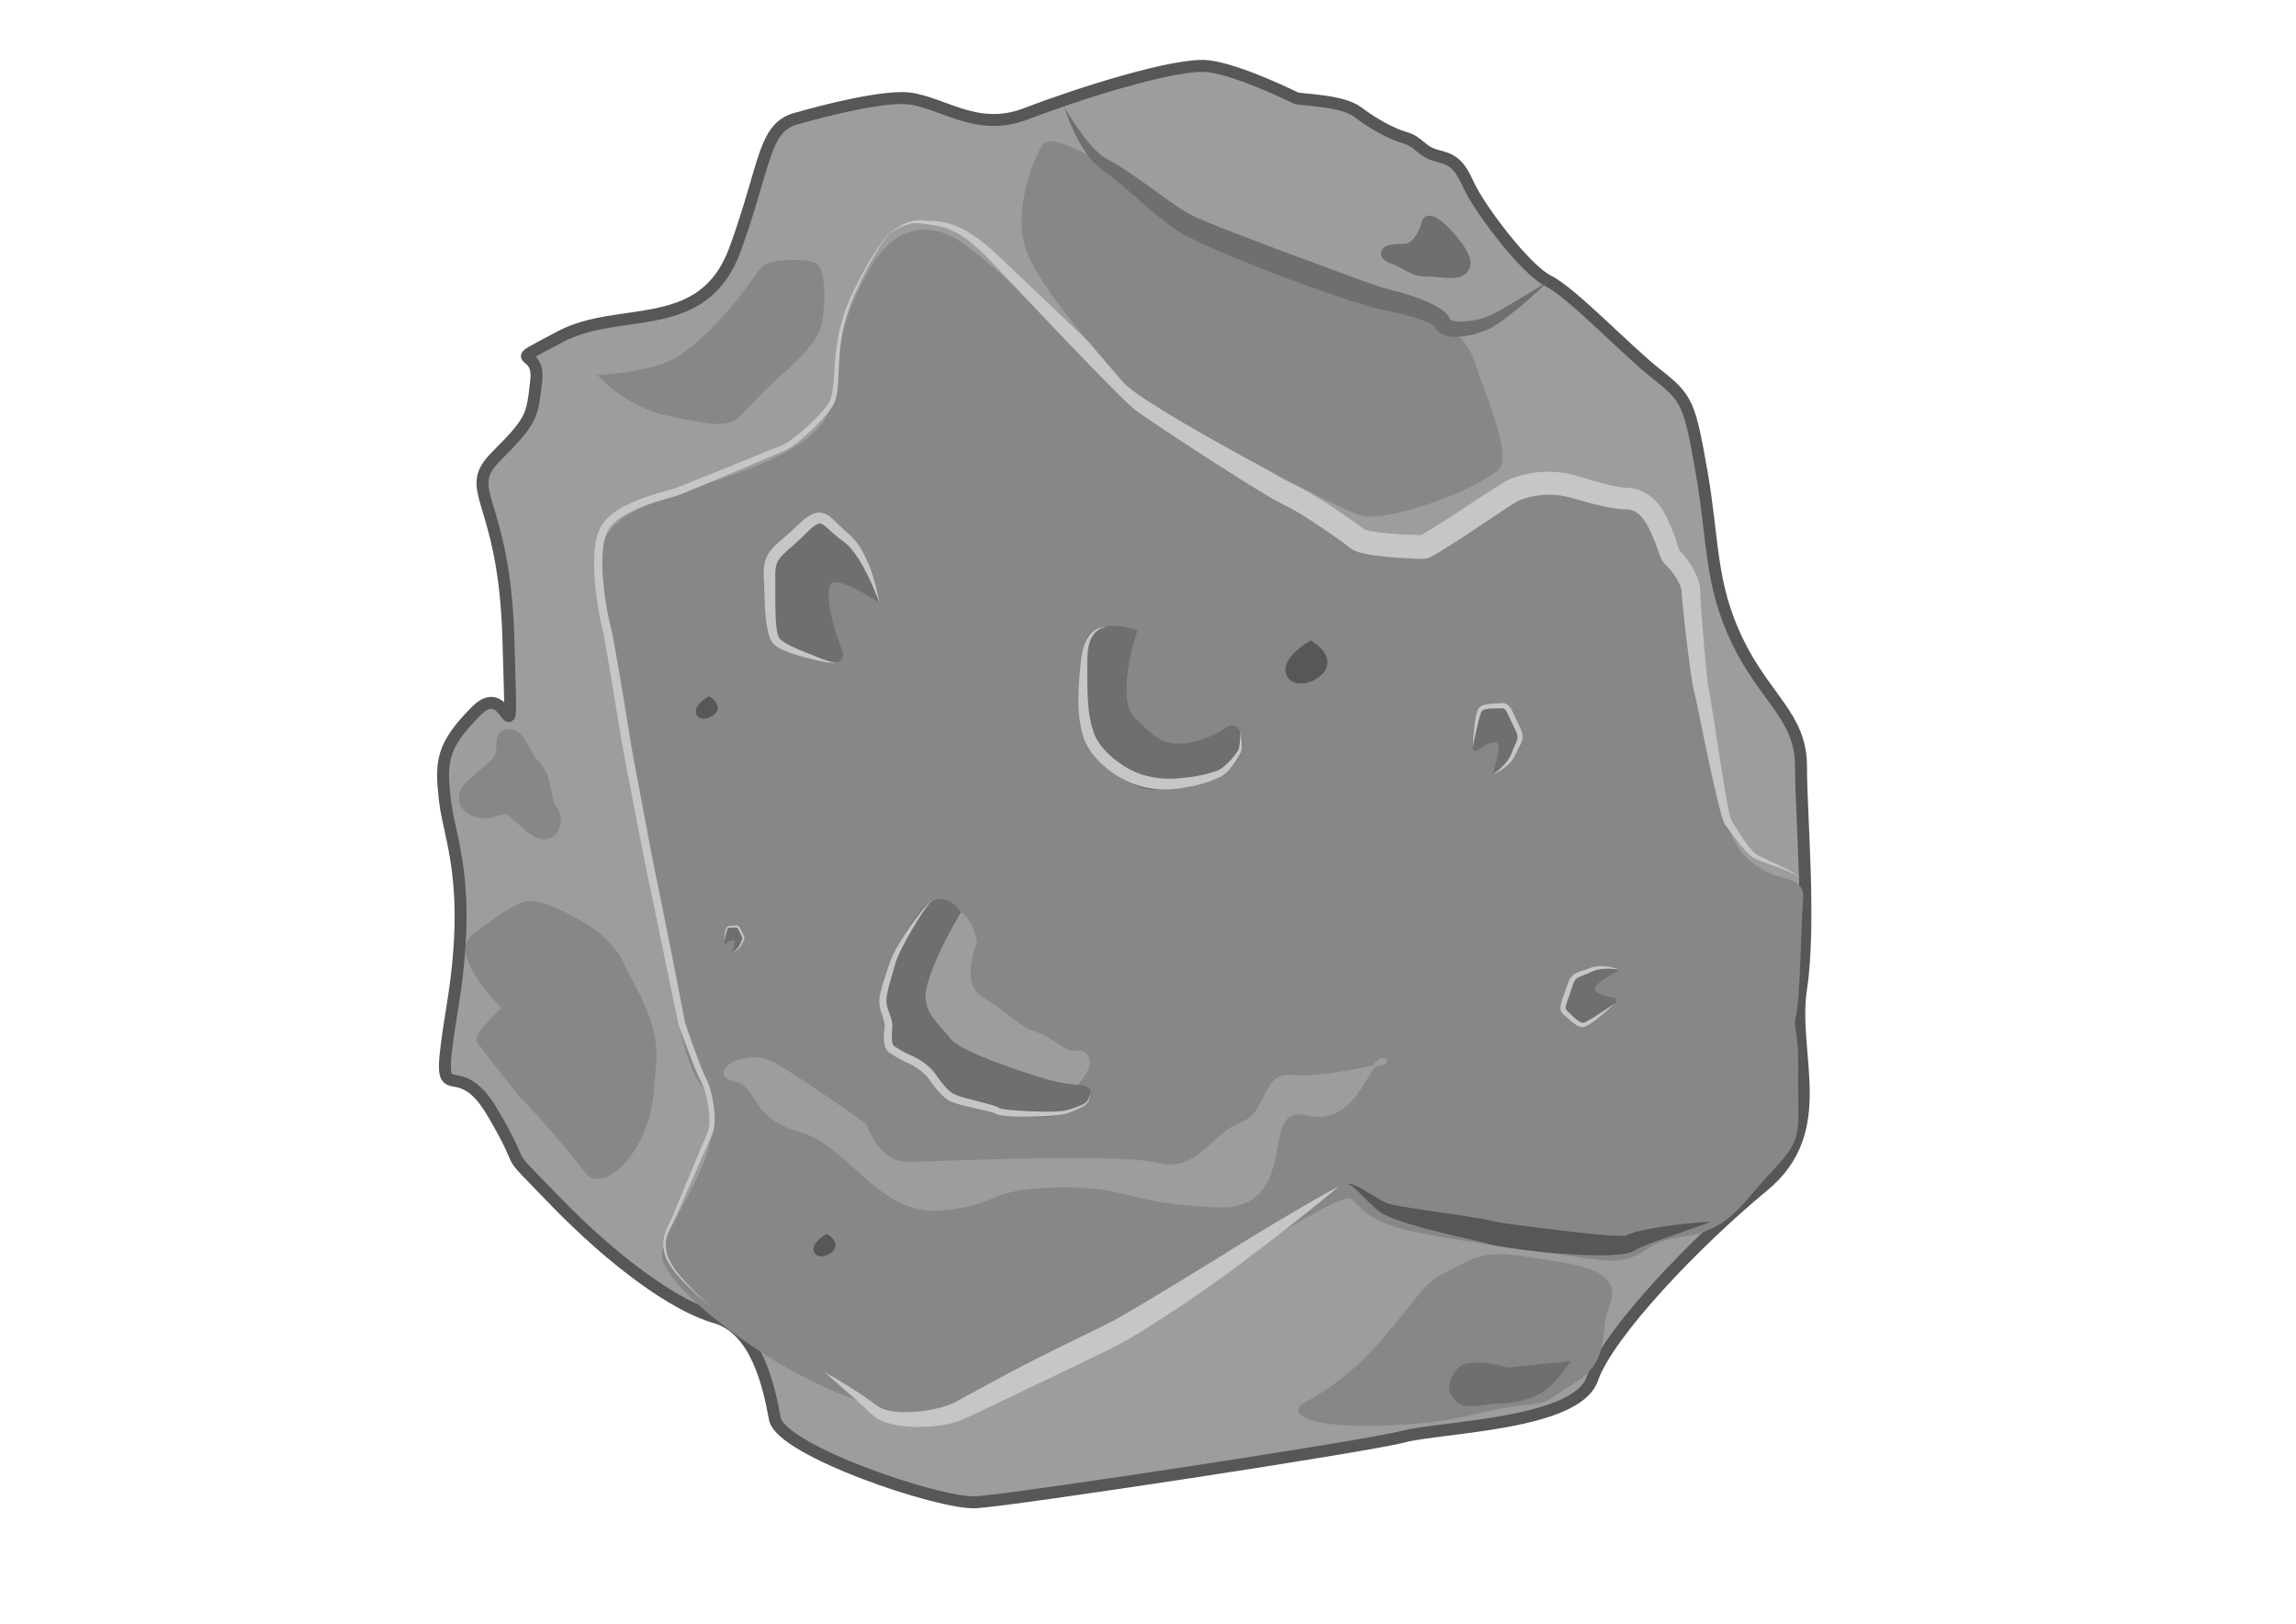 <?xml version="1.0" encoding="utf-8"?>
<!-- Generator: Adobe Illustrator 16.0.0, SVG Export Plug-In . SVG Version: 6.00 Build 0)  -->
<!DOCTYPE svg PUBLIC "-//W3C//DTD SVG 1.1//EN" "http://www.w3.org/Graphics/SVG/1.1/DTD/svg11.dtd">
<svg version="1.1" id="Capa_3" xmlns="http://www.w3.org/2000/svg" xmlns:xlink="http://www.w3.org/1999/xlink" x="0px" y="0px"
	 width="841.89px" height="595.28px" viewBox="0 0 841.89 595.28" enable-background="new 0 0 841.89 595.28" xml:space="preserve">
<g>
	<path fill="#9D9D9C" stroke="#575756" stroke-width="4.375" stroke-miterlimit="10" d="M475.179,35.95
		c2.188,0.73,16.771,0.73,22.604,5.105c5.836,4.375,12.399,8.02,17.502,9.479c5.104,1.458,5.833,5.103,11.666,6.563
		c5.834,1.459,8.024,2.916,11.669,10.938c3.644,8.022,20.417,30.626,29.168,35.002c8.75,4.375,28.684,25.522,39.864,34.273
		c11.179,8.75,11.909,10.938,16.284,35.729c4.375,24.792,2.919,40.834,13.127,61.981s23.332,27.708,23.332,45.94
		c0,18.23,3.646,57.608,0,81.673c-3.644,24.063,10.935,51.773-13.856,72.19c-24.791,20.418-56.876,53.96-62.709,70.732
		c-5.835,16.772-55.421,17.5-69.275,21.147c-13.854,3.646-143.652,23.336-156.777,24.063c-13.126,0.729-71.463-18.96-73.65-30.626
		c-2.188-11.666-6.563-32.814-21.876-37.19c-15.313-4.374-37.917-21.147-59.065-43.023c-21.147-21.876-8.02-7.294-22.604-32.085
		c-14.584-24.793-21.878,5.831-14.584-39.377c7.293-45.21-1.346-61.231-2.86-75.096c-1.516-13.866-1.516-19.701,11.61-32.826
		c13.125-13.126,13.128,26.252,11.669-26.251c-1.459-52.503-17.501-53.962-4.375-67.087c13.125-13.125,13.124-14.582,14.583-27.708
		c1.458-13.125-13.126-4.377,8.75-16.043c21.876-11.667,52.504,0.002,64.172-32.084c11.666-32.085,10.207-45.211,23.333-48.127
		c0,0,24.794-7.296,37.92-7.293c13.126,0.001,26.249,13.125,45.209,5.834s55.421-18.96,67.089-17.501
		C454.761,25.742,475.179,35.95,475.179,35.95z"/>
	<path fill="#878787" stroke="#878787" stroke-width="4.375" stroke-miterlimit="10" d="M320.715,99.911
		c0,0,10.937-23.333,31.356-8.75c20.419,14.582,50.314,48.127,60.524,55.419c10.21,7.291,48.127,35.729,63.44,41.564
		c15.313,5.834,18.958,17.501,29.168,17.501s16.043,4.373,34.272-8.023c18.229-12.395,19.686-21.147,40.834-13.125
		c21.148,8.022,22.607-1.459,26.982,15.313c4.375,16.772,9.479,5.104,11.667,26.252c2.187,21.147,6.567,76.566,18.962,88.963
		s21.795,6.563,21.063,14.585c-0.729,8.021-1.095,36.458-2.552,42.292c-1.457,5.836,0.97,4.428,0.728,20.418
		c-0.363,24.063,2.552,23.335-9.113,35.733c-11.665,12.396-15.232,21.145-32.006,23.332c-16.771,2.188-13.128,10.938-32.085,8.022
		c-18.957-2.917-26.978-2.917-62.71-9.479c-35.732-6.563-12.396-22.605-45.211-4.375c-32.814,18.229-34.273,24.063-65.629,40.105
		c-31.354,16.042-54.042,32.814-64.98,33.542c-10.938,0.729,2.553,4.012-31.72-8.386c-34.273-12.396-68.829-41.93-68.829-50.679
		c0-8.751,20.419-32.083,18.231-51.044c-2.188-18.96-5.836-2.187-13.856-42.294s-22.604-111.569-24.792-133.446
		c-2.188-21.875-10.208-35.732,13.125-45.939c23.333-10.207,69.275-17.499,70.004-43.021
		C308.318,118.869,320.715,99.911,320.715,99.911z"/>
	<path fill="#706F6F" stroke="#706F6F" stroke-width="4.375" stroke-miterlimit="10" d="M414.337,232.516
		c0,0-7.839,24.246,0,31.902c7.838,7.656,10.572,10.392,18.229,10.392s16.955-4.923,18.596-6.563s3.827,6.016,0,10.392
		c-3.829,4.374-24.611,10.391-31.721,8.202c-7.109-2.187-17.501-8.467-19.142-26.929c-1.641-18.462-2.188-25.388,2.734-27.395
		S414.337,232.516,414.337,232.516z"/>
	<g>
		<path fill="#C6C6C6" d="M405.586,229.963c0,0-0.473-0.009-1.287,0.239c-0.803,0.247-1.955,0.796-2.963,1.946
			c-1.008,1.147-1.792,2.865-2.221,4.955c-0.442,2.112-0.437,4.501-0.449,7.301c-0.016,2.767,0.007,5.721,0.069,8.844
			c0.124,3.106,0.284,6.379,0.855,9.62c0.302,1.615,0.643,3.245,1.183,4.823l0.186,0.598l0.093,0.3l0.023,0.074
			c0.031,0.088-0.029-0.077-0.017-0.046l0.016,0.039l0.063,0.155c0.169,0.401,0.337,0.853,0.509,1.217l0.506,0.988l0.62,1.041
			c1.78,2.73,4.291,5.163,7.083,7.215c1.387,1.016,2.891,2.001,4.343,2.751c0.404,0.203,0.823,0.428,1.214,0.611l1.122,0.496
			c0.755,0.322,1.57,0.61,2.361,0.881c3.216,1.003,6.551,1.512,9.818,1.51c0.818-0.025,1.63-0.05,2.434-0.074
			c0.814-0.082,1.62-0.164,2.418-0.245c1.63-0.192,3.329-0.25,4.754-0.593c1.473-0.292,2.928-0.499,4.299-0.935
			c0.689-0.196,1.38-0.348,2.041-0.571c0.661-0.229,1.31-0.456,1.945-0.678c0.574-0.225,0.922-0.469,1.452-0.836
			c0.484-0.368,0.951-0.759,1.4-1.161c0.898-0.804,1.706-1.643,2.42-2.464c0.715-0.82,1.329-1.638,1.823-2.407
			c0.233-0.382,0.462-0.775,0.56-1.107l0.024-0.064c0.001,0.006,0.014-0.057,0.007,0.004l0.006-0.041l0.025-0.162l0.05-0.318
			c0.033-0.209,0.065-0.414,0.097-0.612c0.152-0.804,0.154-1.488,0.218-2.105c0.06-0.613,0.065-1.147,0.082-1.578
			c0.026-0.865,0.04-1.326,0.04-1.326s0.096,0.453,0.211,1.312c0.059,0.431,0.146,0.957,0.194,1.595
			c0.053,0.632,0.157,1.387,0.121,2.186c-0.002,0.202-0.003,0.409-0.004,0.622l-0.003,0.322l-0.001,0.165v0.041l-0.013,0.084
			l-0.018,0.097c-0.081,0.542-0.273,0.992-0.473,1.474c-0.41,0.947-0.976,1.873-1.615,2.837c-0.646,0.959-1.383,1.943-2.247,2.934
			c-0.426,0.5-0.912,0.98-1.434,1.466c-0.504,0.448-1.243,1.027-1.937,1.357c-2.53,1.248-5.454,2.341-8.694,3.088
			c-0.402,0.104-0.808,0.209-1.215,0.313c-0.408,0.104-0.796,0.146-1.199,0.222c-0.8,0.137-1.608,0.274-2.427,0.414
			c-0.409,0.07-0.821,0.141-1.234,0.211l-0.623,0.097l-0.313,0.05l-0.156,0.024l-0.244,0.021c-0.888,0.065-1.783,0.131-2.687,0.196
			c-3.621,0.132-7.446-0.192-11.161-1.307c-0.927-0.294-1.836-0.594-2.764-0.966l-1.392-0.592c-0.437-0.202-0.825-0.409-1.241-0.613
			c-1.808-0.924-3.395-1.956-4.98-3.102c-3.104-2.319-5.982-5.081-8.08-8.487l-0.74-1.303c-0.231-0.471-0.46-0.956-0.675-1.437
			c-0.188-0.457-0.314-0.853-0.474-1.28l-0.057-0.157l-0.015-0.039c0.002,0.003-0.065-0.187-0.042-0.126l-0.023-0.085l-0.092-0.343
			l-0.183-0.683c-0.531-1.808-0.837-3.635-1.092-5.417c-0.513-3.581-0.396-7.003-0.309-10.209c0.125-3.198,0.4-6.217,0.688-8.958
			c0.245-2.703,0.57-5.396,1.341-7.611c0.728-2.237,1.92-4.036,3.225-5.134c1.307-1.123,2.659-1.451,3.514-1.568
			C405.127,229.853,405.586,229.963,405.586,229.963z"/>
	</g>
	<g>
		<path fill="#706F6F" d="M322.457,220.972c0,0-16.04-12.4-18.958-7.293c-2.919,5.105,1.457,20.418,3.645,25.523
			c2.187,5.103-16.771-0.729-21.146-7.292c-4.375-6.563-5.832-25.522,0-29.897c5.833-4.375,10.009-13.126,16.307-10.939
			C308.603,193.261,320.27,207.117,322.457,220.972z"/>
		<path fill="#706F6F" d="M322.457,220.972c0,0-2.107-1.446-5.971-3.612c-1.932-1.058-4.325-2.343-7.152-3.308
			c-0.705-0.236-1.441-0.43-2.176-0.536c-0.726-0.107-1.484-0.106-1.999,0.105c-0.266,0.095-0.425,0.249-0.564,0.428
			c-0.029,0.053-0.061,0.103-0.095,0.15l-0.027,0.036c0.099-0.192,0.019-0.031,0.037-0.063l-0.016,0.039l-0.062,0.157L304.184,215
			c-0.108,0.227-0.106,0.392-0.141,0.572l-0.098,0.532c-0.061,0.374-0.069,0.842-0.109,1.262c-0.06,1.764,0.15,3.674,0.479,5.633
			c0.329,1.962,0.78,3.994,1.337,6.057c0.556,2.063,1.206,4.17,1.967,6.269c0.378,1.049,0.794,2.093,1.223,3.094l0.104,0.279
			l0.036,0.104l0.07,0.208c0.014,0.014,0.07,0.251,0.098,0.464c0.029,0.21,0.043,0.426,0.042,0.635
			c-0.043,0.419-0.138,0.875-0.367,1.249c-0.116,0.191-0.25,0.376-0.395,0.545c-0.142,0.155-0.281,0.251-0.432,0.369
			c-0.325,0.251-0.569,0.335-0.839,0.449c-0.29,0.126-0.478,0.143-0.719,0.206c-0.242,0.061-0.43,0.071-0.635,0.095
			c-0.206,0.024-0.407,0.041-0.586,0.039c-1.492,0.026-2.772-0.199-4.049-0.474c-1.27-0.282-2.506-0.639-3.727-1.053
			c-2.439-0.833-4.826-1.874-7.128-3.223c-1.152-0.673-2.283-1.427-3.374-2.318c-0.544-0.451-1.078-0.935-1.589-1.48
			c-0.493-0.537-1.034-1.204-1.4-1.83c-1.546-2.574-2.284-5.162-2.9-7.781c-0.568-2.621-0.884-5.26-0.997-7.909
			c-0.114-2.648-0.009-5.308,0.43-7.974c0.487-2.635,1.158-5.429,3.412-7.847c0.132-0.151,0.298-0.287,0.459-0.424l0.418-0.347
			l0.721-0.564c0.507-0.382,0.828-0.718,1.253-1.075c0.832-0.788,1.647-1.602,2.461-2.463c1.638-1.692,3.229-3.517,5.283-5.048
			c1.029-0.752,2.168-1.477,3.545-1.856c1.336-0.399,2.887-0.455,4.186-0.024l0.496,0.138l0.062,0.018
			c0.069,0.025-0.068-0.031,0.171,0.061l0.092,0.043l0.184,0.086l0.734,0.344c0.496,0.24,1.073,0.63,1.589,0.945
			c0.961,0.682,1.829,1.35,2.611,2.098c1.589,1.458,2.953,2.988,4.169,4.521c2.447,3.054,4.292,6.117,5.713,8.924
			c0.729,1.394,1.301,2.754,1.827,4.005c0.451,1.286,0.922,2.437,1.208,3.529c0.158,0.539,0.308,1.049,0.448,1.528
			c0.118,0.486,0.204,0.949,0.297,1.374c0.187,0.851,0.334,1.573,0.393,2.172C322.373,220.34,322.457,220.972,322.457,220.972z
			 M322.457,220.972c0,0-0.165-0.614-0.473-1.766c-0.134-0.579-0.374-1.272-0.665-2.082c-0.143-0.404-0.297-0.838-0.461-1.301
			c-0.188-0.454-0.388-0.937-0.6-1.446c-0.39-1.029-0.975-2.107-1.542-3.299c-0.654-1.154-1.299-2.428-2.132-3.709
			c-1.618-2.583-3.659-5.364-6.16-8.11c-1.251-1.369-2.639-2.717-4.169-3.933c-0.753-0.618-1.57-1.192-2.364-1.698
			c-0.407-0.206-0.709-0.436-1.192-0.644l-0.75-0.307l-0.188-0.077l-0.094-0.039c0.207,0.082,0.036,0.019,0.072,0.036l-0.037-0.007
			l-0.298-0.058c-0.794-0.225-1.557-0.126-2.34,0.139c-0.784,0.246-1.581,0.791-2.361,1.427c-1.559,1.307-3.068,3.028-4.668,4.821
			c-0.796,0.895-1.651,1.807-2.55,2.709c-0.482,0.441-1.014,0.975-1.471,1.339l-0.703,0.585l-0.098,0.079l-0.025,0.025l-0.052,0.049
			l-0.104,0.096c-0.07,0.063-0.145,0.118-0.208,0.205c-1.113,1.226-1.818,3.464-2.17,5.701c-0.682,4.564-0.357,9.575,0.668,14.252
			c0.501,2.32,1.22,4.681,2.283,6.462c0.961,1.632,2.886,3.061,4.862,4.259c2.01,1.186,4.163,2.201,6.336,3.025
			c1.088,0.406,2.187,0.758,3.271,1.034c1.074,0.274,2.179,0.471,3.072,0.478c0.119,0.008,0.214,0,0.304-0.009
			c0.09-0.007,0.201-0.006,0.246-0.025c0.045-0.014,0.16-0.017,0.136-0.026c0.002-0.001,0.045-0.004-0.056,0.045
			c-0.038,0.025-0.041,0.051-0.087,0.096c-0.06,0.048-0.109,0.113-0.14,0.185c-0.061,0.135-0.13,0.274-0.112,0.416
			c-0.012,0.063-0.008,0.132,0.011,0.196c0.018,0.066,0.073,0.155,0.028,0.033l-0.064-0.21l-0.032-0.105l-0.016-0.052
			c0.125,0.34,0.023,0.063,0.045,0.125c-0.467-1.16-0.85-2.292-1.191-3.419c-0.69-2.251-1.254-4.466-1.726-6.646
			c-0.936-4.356-1.521-8.576-1.146-12.65c0.084-0.523,0.122-1.002,0.247-1.542c0.153-0.527,0.286-1.154,0.484-1.561l0.292-0.614
			l0.072-0.152l0.088-0.179l0.072-0.101l0.298-0.392c0.432-0.498,1.031-0.855,1.599-1.004c1.152-0.315,2.139-0.147,3.016,0.046
			c0.88,0.208,1.673,0.5,2.411,0.822c2.95,1.288,5.183,2.86,7.024,4.134c1.833,1.286,3.184,2.409,4.111,3.162
			C321.971,220.56,322.457,220.972,322.457,220.972z"/>
	</g>
	<g>
		<path fill="#C6C6C6" d="M322.457,220.972c0,0-0.625-1.732-1.856-4.679c-0.621-1.471-1.405-3.241-2.364-5.227
			c-0.978-1.977-2.138-4.174-3.573-6.415c-0.723-1.115-1.531-2.231-2.433-3.292c-0.89-1.066-1.893-2.077-3.006-2.882
			c-0.321-0.237-0.644-0.475-0.969-0.715c-0.331-0.258-0.664-0.518-0.999-0.779c-0.654-0.523-1.301-1.069-1.934-1.624
			c-1.246-1.092-2.495-2.344-3.599-3.032c-0.562-0.337-0.934-0.44-1.278-0.395c-0.35,0.015-0.896,0.252-1.479,0.625
			c-1.188,0.788-2.418,1.945-3.657,3.202c-1.281,1.295-2.664,2.592-4.045,3.804c-1.379,1.223-2.789,2.405-3.991,3.572
			c-1.212,1.178-2.079,2.295-2.5,3.615c-0.455,1.343-0.54,2.87-0.493,4.652c0.037,3.635-0.054,7.155,0.006,10.546
			c0.084,3.369,0.114,6.675,0.634,9.53c0.132,0.701,0.306,1.374,0.525,1.894c0.052,0.135,0.113,0.234,0.165,0.342l0.079,0.126
			c-0.01-0.009,0.05,0.066-0.019-0.012l0.045,0.055l0.09,0.108c0.142,0.176,0.178,0.195,0.262,0.299
			c0.112,0.101,0.207,0.208,0.331,0.307c0.951,0.818,2.167,1.505,3.336,2.103c2.376,1.183,4.701,2.113,6.768,2.926
			c1.018,0.395,2.057,0.792,2.908,1.178c0.877,0.369,1.7,0.682,2.448,0.944c1.499,0.517,2.7,0.869,3.538,0.993
			c0.839,0.146,1.292,0.013,1.292,0.013c0,0-0.425,0.231-1.308,0.234c-0.873,0.011-2.154-0.097-3.745-0.411
			c-0.796-0.153-1.673-0.345-2.624-0.588c-0.966-0.261-1.909-0.512-3.016-0.788c-2.17-0.56-4.636-1.191-7.276-2.232
			c-1.322-0.532-2.695-1.11-4.1-2.087c-0.176-0.117-0.351-0.267-0.527-0.402c-0.179-0.159-0.43-0.383-0.529-0.496l-0.098-0.102
			l-0.049-0.051l-0.103-0.125l-0.251-0.334c-0.14-0.217-0.282-0.442-0.387-0.655c-0.437-0.86-0.692-1.688-0.913-2.515
			c-0.817-3.294-1.107-6.644-1.305-10.116c-0.187-3.461-0.303-7.027-0.407-10.589c-0.073-1.799-0.095-3.969,0.607-6.102
			c0.339-1.07,0.876-2.104,1.506-3.006c0.632-0.905,1.344-1.672,2.047-2.373c1.42-1.384,2.838-2.527,4.188-3.716
			c1.358-1.188,2.649-2.346,3.927-3.582c1.319-1.264,2.696-2.592,4.509-3.673c0.921-0.518,2.02-1.059,3.424-1.107
			c1.413-0.076,2.724,0.53,3.581,1.124c0.902,0.609,1.556,1.246,2.198,1.85c0.604,0.593,1.202,1.18,1.793,1.761
			c0.571,0.574,1.136,1.121,1.708,1.646c0.284,0.255,0.566,0.508,0.847,0.76c0.299,0.254,0.596,0.507,0.891,0.758
			c2.701,2.305,4.324,5.014,5.625,7.521c1.3,2.516,2.223,4.908,2.935,7.053c0.733,2.137,1.237,4.035,1.621,5.601
			C322.222,219.145,322.457,220.972,322.457,220.972z"/>
	</g>
	<g>
		<g>
			<path fill="#706F6F" d="M547.263,283.939c0,0,4.036-10.035,2.374-11.862c-1.661-1.827-6.648,0.91-8.31,2.281
				c-1.662,1.367,0.236-10.493,2.373-13.232c2.139-2.738,8.31-3.65,9.735,0c1.425,3.649,4.273,6.262,3.562,10.203
				C556.284,275.271,551.773,282.57,547.263,283.939z"/>
			<path fill="#706F6F" d="M547.263,283.939c0,0,0.362-1.113,0.921-3.074c0.28-0.979,0.603-2.174,0.89-3.553
				c0.142-0.689,0.273-1.426,0.358-2.197c0.072-0.754,0.146-1.609-0.043-2.278c-0.411-1.21-2.47-0.685-4.15,0.073
				c-0.866,0.393-1.731,0.895-2.552,1.462c-0.206,0.141-0.403,0.292-0.594,0.441l-0.139,0.114l-0.07,0.057l-0.147,0.104
				l-0.042,0.027l-0.084,0.054c-0.111,0.062-0.339,0.133-0.52,0.132c-0.193,0.013-0.337-0.049-0.498-0.127
				c-0.075-0.04-0.151-0.09-0.208-0.138l-0.104-0.115c-0.064-0.077-0.132-0.173-0.172-0.249l-0.074-0.176
				c-0.053-0.13-0.073-0.222-0.093-0.313c-0.05-0.198-0.058-0.346-0.081-0.516c-0.025-0.313-0.033-0.614-0.029-0.906
				c0.072-2.315,0.443-4.567,0.997-6.861c0.286-1.144,0.612-2.288,1.069-3.437c0.235-0.576,0.485-1.15,0.894-1.747l0.079-0.112
				l0.039-0.057l0.084-0.102l0.146-0.162l0.299-0.328c0.273-0.233,0.569-0.525,0.845-0.69c1.115-0.757,2.357-1.205,3.641-1.412
				c1.282-0.185,2.646-0.125,3.938,0.423c0.32,0.131,0.626,0.332,0.923,0.522c0.271,0.242,0.576,0.445,0.784,0.749l0.33,0.434
				l0.243,0.479l0.115,0.24l0.029,0.061c0,0,0.018,0.042,0.005,0.009l0.01,0.024l0.04,0.098l0.157,0.393
				c0.395,0.96,0.927,1.918,1.45,2.881c0.519,0.968,1.067,1.949,1.425,3.035c0.368,1.075,0.551,2.237,0.454,3.347
				c-0.045,0.535-0.164,1.126-0.293,1.57c-0.143,0.479-0.308,1.012-0.503,1.445c-0.366,0.912-0.811,1.736-1.25,2.518
				c-1.806,3.096-3.93,5.252-5.616,6.455c-0.406,0.32-0.829,0.528-1.168,0.737c-0.369,0.165-0.674,0.317-0.931,0.416
				C547.543,283.852,547.263,283.939,547.263,283.939z M547.263,283.939c0,0,0.265-0.121,0.761-0.349
				c0.239-0.13,0.52-0.317,0.853-0.521c0.303-0.253,0.686-0.489,1.052-0.837c1.537-1.3,3.32-3.629,4.854-6.688
				c0.366-0.771,0.733-1.583,1.012-2.446c0.156-0.441,0.26-0.832,0.375-1.291c0.114-0.499,0.165-0.885,0.188-1.351
				c0.085-1.807-0.813-3.575-1.923-5.44c-0.547-0.943-1.134-1.913-1.63-3.022l-0.17-0.388l-0.042-0.097l-0.029-0.063l-0.02-0.034
				l-0.076-0.137l-0.145-0.278l-0.199-0.235c-0.255-0.322-0.615-0.559-1.023-0.739c-1.688-0.697-4.076-0.257-5.688,0.862
				c-0.229,0.134-0.337,0.272-0.522,0.397l-0.294,0.315l-0.147,0.161l-0.019,0.021c0.086-0.103,0.018-0.019,0.033-0.037
				l-0.023,0.033l-0.047,0.066c-0.256,0.361-0.492,0.855-0.697,1.353c-0.413,1.006-0.737,2.09-1.018,3.171
				c-0.536,2.163-1.001,4.38-1.111,6.438c-0.011,0.253-0.01,0.498,0.001,0.726c0.012,0.099,0.016,0.223,0.034,0.286
				c0.006,0.042,0.014,0.082,0.016,0.076l-0.002,0.013c-0.007-0.019-0.03-0.063-0.056-0.085c-0.014-0.014-0.028-0.025-0.044-0.034
				c-0.029-0.03-0.073-0.067-0.119-0.092c-0.1-0.056-0.188-0.059-0.312-0.073c-0.115-0.011-0.274,0.057-0.322,0.102l0.086-0.052
				l0.043-0.026c0.105-0.072-0.119,0.086-0.088,0.063l0.022-0.017l0.087-0.066l0.176-0.132c0.236-0.168,0.468-0.326,0.704-0.472
				c0.941-0.584,1.892-1.073,2.871-1.462c0.981-0.381,1.981-0.694,3.061-0.735c0.558,0.011,1.071,0.015,1.7,0.357
				c0.161,0.082,0.298,0.169,0.36,0.24l0.126,0.112l0.063,0.056l0.031,0.028c-0.047-0.046,0.081,0.076,0.075,0.074l0.019,0.025
				c0.221,0.281,0.327,0.574,0.383,0.835c0.196,1.048,0.03,1.896-0.114,2.71c-0.167,0.805-0.374,1.544-0.585,2.232
				c-0.425,1.373-0.862,2.54-1.235,3.494C547.786,282.893,547.263,283.939,547.263,283.939z"/>
		</g>
		<g>
			<path fill="#C6C6C6" d="M547.263,283.939c0,0,0.726-0.452,1.877-1.364c1.127-0.927,2.741-2.313,4.064-4.345
				c0.318-0.512,0.628-1.053,0.878-1.637c0.249-0.629,0.506-1.278,0.771-1.946c0.528-1.386,1.419-2.786,1.583-4.007
				c0.139-1.191-0.535-2.635-1.267-4.067c-0.782-1.49-1.509-3.078-2.18-4.583c-0.342-0.734-0.71-1.468-1.117-1.883
				c-0.417-0.404-0.722-0.481-1.601-0.429c-1.691,0.03-3.305-0.011-4.777,0.188c-0.718,0.101-1.436,0.266-1.851,0.542
				c-0.1,0.067-0.181,0.135-0.229,0.202c-0.018,0.026-0.198,0.313-0.223,0.399c-0.114,0.235-0.253,0.593-0.357,0.913
				c-0.432,1.324-0.763,2.658-1.045,3.884c-0.538,2.47-1.067,4.533-1.339,5.971c-0.134,0.725-0.236,1.296-0.268,1.689
				c-0.04,0.393-0.011,0.604-0.011,0.604s-0.064-0.205-0.092-0.605c-0.028-0.399-0.043-0.988-0.004-1.732
				c0.04-0.745,0.097-1.647,0.229-2.681c0.127-1.013,0.225-2.18,0.406-3.443c0.183-1.266,0.361-2.637,0.75-4.101
				c0.102-0.376,0.196-0.719,0.381-1.167c0.107-0.262,0.127-0.296,0.295-0.596c0.158-0.25,0.36-0.444,0.564-0.604
				c0.837-0.619,1.693-0.799,2.525-0.96c1.664-0.286,3.34-0.308,4.972-0.396c0.356-0.02,0.961-0.061,1.519,0.085
				c0.575,0.14,1.134,0.479,1.518,0.874c0.771,0.801,1.135,1.631,1.526,2.409c0.746,1.564,1.364,3.08,2.124,4.542
				c0.372,0.77,0.76,1.538,1.037,2.396c0.276,0.843,0.457,1.826,0.304,2.799c-0.164,0.967-0.559,1.744-0.902,2.437
				c-0.343,0.672-0.679,1.329-1.005,1.969c-0.318,0.63-0.573,1.267-0.927,1.931c-0.343,0.646-0.733,1.231-1.154,1.749
				c-1.69,2.07-3.546,3.245-4.846,3.975C548.076,283.674,547.263,283.939,547.263,283.939z"/>
		</g>
	</g>
	<g>
		<g>
			<path fill="#706F6F" d="M268.472,349.21c0,0,1.641-3.808,0.965-4.502c-0.675-0.692-2.698,0.347-3.373,0.868
				c-0.675,0.516,0.096-3.982,0.963-5.022c0.868-1.039,3.374-1.385,3.95,0c0.578,1.386,1.735,2.375,1.446,3.872
				C272.135,345.92,270.305,348.69,268.472,349.21z"/>
			<path fill="#706F6F" d="M268.472,349.21c0,0,0.151-0.43,0.384-1.188c0.115-0.378,0.25-0.84,0.369-1.374
				c0.057-0.267,0.115-0.553,0.143-0.851c0.024-0.285,0.062-0.634-0.039-0.854c-0.071-0.165-0.384-0.264-0.698-0.209
				c-0.323,0.039-0.668,0.154-1.008,0.303c-0.341,0.148-0.683,0.336-1.008,0.549l-0.238,0.165l-0.112,0.085
				c-0.126,0.076-0.032,0.028-0.148,0.081c-0.137,0.049-0.271,0.029-0.376-0.041c-0.172-0.133-0.186-0.244-0.214-0.319
				c-0.021-0.078-0.032-0.146-0.039-0.209c-0.014-0.129-0.016-0.244-0.015-0.36c0.031-0.906,0.201-1.776,0.427-2.667
				c0.118-0.444,0.252-0.888,0.446-1.332c0.101-0.223,0.208-0.445,0.388-0.676c0.125-0.128,0.145-0.168,0.275-0.274
				c0.112-0.095,0.226-0.183,0.334-0.245c0.89-0.509,1.929-0.692,2.935-0.34c0.249,0.091,0.486,0.245,0.682,0.444
				c0.197,0.2,0.325,0.481,0.405,0.657c0.183,0.418,0.374,0.729,0.596,1.111c0.439,0.706,0.876,1.577,0.771,2.468l-0.036,0.32
				c-0.032,0.142-0.06,0.196-0.089,0.298c-0.061,0.181-0.104,0.356-0.198,0.535c-0.158,0.362-0.329,0.691-0.519,0.98
				c-0.357,0.599-0.769,1.089-1.161,1.492c-0.182,0.214-0.397,0.373-0.579,0.533c-0.178,0.166-0.358,0.298-0.536,0.397
				c-0.172,0.106-0.32,0.207-0.459,0.277c-0.147,0.053-0.273,0.097-0.375,0.133C268.579,349.172,268.472,349.21,268.472,349.21z
				 M268.472,349.21c0,0,0.102-0.052,0.292-0.148c0.093-0.047,0.209-0.105,0.345-0.175c0.121-0.093,0.26-0.199,0.417-0.318
				c0.161-0.111,0.322-0.255,0.479-0.434c0.161-0.173,0.351-0.341,0.507-0.566c0.338-0.426,0.686-0.934,0.999-1.519
				c0.168-0.292,0.304-0.601,0.424-0.919c0.074-0.149,0.11-0.341,0.159-0.521c0.063-0.193,0.069-0.324,0.073-0.512
				c0.043-0.697-0.335-1.368-0.784-2.087c-0.214-0.348-0.476-0.775-0.649-1.158c-0.106-0.219-0.168-0.342-0.284-0.46
				c-0.117-0.111-0.26-0.206-0.432-0.265c-0.688-0.244-1.612-0.085-2.269,0.324c-0.09,0.049-0.155,0.101-0.219,0.148
				c-0.055,0.026-0.174,0.17-0.211,0.198c-0.104,0.125-0.205,0.309-0.292,0.496c-0.175,0.381-0.312,0.799-0.431,1.216
				c-0.231,0.833-0.411,1.697-0.452,2.492c-0.003,0.097-0.003,0.192,0.005,0.274c-0.02,0.068,0.087,0.192-0.047,0.048
				c-0.06-0.038-0.144-0.055-0.228-0.02c-0.066,0.041,0.07-0.043-0.011,0.011l0.139-0.099l0.28-0.171
				c0.373-0.214,0.748-0.391,1.13-0.532c0.383-0.14,0.771-0.25,1.18-0.274c0.39-0.023,0.914,0.044,1.139,0.537
				c0.139,0.428,0.052,0.756,0.004,1.076c-0.061,0.316-0.149,0.603-0.233,0.869c-0.172,0.533-0.353,0.982-0.504,1.352
				C268.686,348.809,268.472,349.21,268.472,349.21z"/>
		</g>
		<g>
			<path fill="#C6C6C6" d="M268.472,349.21c0,0,0.285-0.171,0.748-0.505c0.455-0.34,1.09-0.868,1.652-1.623
				c0.292-0.385,0.456-0.819,0.679-1.368c0.211-0.537,0.582-1.075,0.655-1.541c0.066-0.446-0.213-0.999-0.514-1.55
				c-0.315-0.563-0.62-1.186-0.894-1.755c-0.14-0.281-0.293-0.551-0.456-0.7c-0.165-0.141-0.315-0.167-0.655-0.15
				c-0.657,0.011-1.284-0.004-1.864,0.061c-0.286,0.033-0.567,0.084-0.767,0.178c-0.109,0.059-0.148,0.071-0.208,0.176
				c-0.069,0.113-0.104,0.202-0.16,0.336c-0.189,0.503-0.318,1.021-0.433,1.496c-0.216,0.956-0.446,1.754-0.549,2.313
				c-0.049,0.281-0.097,0.503-0.105,0.655c-0.016,0.152-0.005,0.235-0.005,0.235c0,0-0.076-0.328-0.034-0.909
				c0.044-0.582,0.137-1.396,0.277-2.377c0.081-0.491,0.167-1.021,0.331-1.591c0.041-0.131,0.103-0.313,0.177-0.452
				c0.066-0.159,0.262-0.346,0.415-0.422c0.327-0.185,0.651-0.251,0.973-0.302c0.642-0.096,1.292-0.107,1.926-0.14
				c0.297-0.034,0.849,0.005,1.18,0.325c0.322,0.296,0.482,0.621,0.643,0.919c0.31,0.607,0.559,1.177,0.873,1.745
				c0.289,0.57,0.674,1.22,0.547,2.023c-0.184,0.751-0.554,1.195-0.791,1.689c-0.233,0.481-0.517,1.029-0.865,1.402
				c-0.68,0.785-1.432,1.195-1.939,1.471C268.792,349.117,268.472,349.21,268.472,349.21z"/>
		</g>
	</g>
	<g>
		<g>
			<path fill="#706F6F" d="M594,355.574c0,0-9.891,4.381-9.974,6.852c-0.082,2.466,5.4,3.98,7.549,4.155
				c2.146,0.181-7.487,7.358-10.927,7.833c-3.444,0.472-8.502-3.178-6.979-6.787c1.522-3.61,1.303-7.469,4.562-9.797
				C581.488,355.499,589.811,353.412,594,355.574z"/>
			<path fill="#706F6F" d="M594,355.574c0,0-1.036,0.545-2.803,1.562c-0.884,0.507-1.948,1.139-3.116,1.928
				c-0.582,0.396-1.189,0.832-1.788,1.325c-0.577,0.49-1.228,1.052-1.559,1.664c-0.551,1.154,1.293,2.211,3.025,2.84
				c0.895,0.322,1.865,0.565,2.849,0.73c0.245,0.043,0.492,0.072,0.733,0.098l0.18,0.016l0.09,0.008l0.179,0.028l0.049,0.01
				l0.099,0.021c0.11,0.028,0.331,0.138,0.459,0.263c0.147,0.125,0.21,0.268,0.271,0.436c0.027,0.082,0.045,0.167,0.056,0.246
				l-0.006,0.154c-0.008,0.102-0.025,0.214-0.05,0.302l-0.069,0.177c-0.052,0.13-0.103,0.212-0.151,0.29
				c-0.102,0.177-0.199,0.289-0.301,0.427c-0.2,0.243-0.404,0.464-0.611,0.671c-1.666,1.61-3.502,2.966-5.499,4.224
				c-1.002,0.621-2.033,1.214-3.162,1.719c-0.57,0.249-1.149,0.486-1.857,0.631l-0.135,0.025l-0.067,0.012l-0.132,0.016
				l-0.218,0.015l-0.442,0.026c-0.359-0.023-0.774-0.021-1.088-0.094c-1.327-0.234-2.53-0.779-3.595-1.525
				c-1.049-0.761-1.983-1.754-2.528-3.047c-0.14-0.317-0.218-0.675-0.299-1.019c-0.024-0.361-0.103-0.721-0.04-1.084l0.065-0.54
				l0.159-0.513l0.085-0.254l0.021-0.063c0-0.001,0.016-0.043,0.002-0.01l0.01-0.024l0.041-0.099l0.16-0.391
				c0.387-0.964,0.672-2.021,0.969-3.077c0.304-1.055,0.594-2.142,1.095-3.169c0.486-1.026,1.166-1.988,2.009-2.716
				c0.406-0.353,0.902-0.691,1.304-0.922c0.437-0.243,0.927-0.511,1.368-0.686c0.898-0.398,1.792-0.681,2.651-0.935
				c3.453-0.961,6.479-1.025,8.526-0.712c0.516,0.053,0.963,0.199,1.353,0.285c0.379,0.139,0.703,0.242,0.957,0.351
				C593.738,355.441,594,355.574,594,355.574z M594,355.574c0,0-0.274-0.098-0.789-0.28c-0.261-0.074-0.593-0.134-0.974-0.221
				c-0.394-0.03-0.832-0.127-1.338-0.134c-2.008-0.139-4.91,0.286-8.143,1.41c-0.8,0.298-1.63,0.624-2.431,1.049
				c-0.42,0.208-0.766,0.416-1.168,0.665c-0.43,0.278-0.736,0.521-1.076,0.838c-1.321,1.236-1.911,3.129-2.416,5.241
				c-0.265,1.057-0.521,2.162-0.938,3.303l-0.148,0.396l-0.037,0.099l-0.023,0.065l-0.01,0.038l-0.041,0.151l-0.09,0.301
				l-0.021,0.308c-0.042,0.408,0.051,0.829,0.219,1.243c0.724,1.677,2.743,3.025,4.68,3.347c0.257,0.063,0.432,0.04,0.651,0.079
				l0.432-0.021l0.218-0.013l0.027-0.001c-0.135,0.013-0.025,0.001-0.051,0.003l0.04-0.008l0.08-0.015
				c0.437-0.081,0.95-0.271,1.443-0.484c0.998-0.434,1.985-0.984,2.94-1.564c1.892-1.177,3.771-2.442,5.285-3.841
				c0.185-0.174,0.354-0.35,0.505-0.521c0.061-0.079,0.144-0.171,0.175-0.229c0.025-0.035,0.046-0.068,0.041-0.065l0.011-0.008
				c-0.01,0.022-0.022,0.067-0.02,0.103c0.001,0.019,0.003,0.037,0.009,0.055c-0.001,0.048,0.006,0.101,0.021,0.151
				c0.035,0.107,0.095,0.173,0.175,0.269c0.073,0.087,0.243,0.148,0.296,0.147l-0.098-0.023l-0.049-0.011
				c-0.127-0.021,0.146,0.022,0.107,0.017l-0.027-0.003l-0.109-0.014l-0.218-0.028c-0.286-0.044-0.563-0.092-0.834-0.152
				c-1.082-0.237-2.104-0.549-3.078-0.953c-0.968-0.411-1.904-0.884-2.707-1.606c-0.392-0.396-0.758-0.757-0.969-1.442
				c-0.06-0.172-0.095-0.328-0.091-0.422l-0.012-0.169l-0.006-0.083l-0.003-0.042c0.001,0.066-0.005-0.113-0.002-0.107l0.005-0.032
				c0.038-0.354,0.167-0.637,0.308-0.863c0.591-0.888,1.302-1.38,1.973-1.862c0.681-0.461,1.344-0.847,1.975-1.193
				c1.263-0.689,2.39-1.22,3.322-1.644C592.895,355.96,594,355.574,594,355.574z"/>
		</g>
		<g>
			<path fill="#C6C6C6" d="M594,355.574c0,0-0.835-0.182-2.297-0.33c-1.454-0.121-3.577-0.252-5.942,0.282
				c-0.585,0.145-1.185,0.316-1.771,0.561c-0.616,0.277-1.253,0.563-1.908,0.858c-1.345,0.625-2.959,1.008-3.929,1.769
				c-0.93,0.758-1.453,2.263-1.929,3.799c-0.478,1.613-1.063,3.259-1.631,4.805c-0.268,0.765-0.515,1.547-0.513,2.129
				c0.018,0.581,0.183,0.849,0.849,1.424c1.233,1.157,2.361,2.312,3.556,3.195c0.585,0.429,1.215,0.811,1.705,0.901
				c0.118,0.021,0.224,0.029,0.306,0.015c0.031-0.006,0.36-0.086,0.438-0.131c0.246-0.089,0.595-0.248,0.893-0.405
				c1.232-0.648,2.4-1.374,3.456-2.056c2.108-1.396,3.927-2.505,5.123-3.347c0.601-0.426,1.073-0.764,1.369-1.024
				c0.303-0.254,0.43-0.426,0.43-0.426s-0.097,0.191-0.356,0.498c-0.258,0.307-0.658,0.738-1.205,1.245
				c-0.548,0.506-1.218,1.113-2.033,1.762c-0.797,0.637-1.68,1.406-2.691,2.185c-1.013,0.78-2.097,1.639-3.396,2.417
				c-0.335,0.199-0.643,0.379-1.087,0.57c-0.259,0.113-0.297,0.124-0.627,0.222c-0.287,0.069-0.566,0.067-0.825,0.041
				c-1.031-0.14-1.771-0.607-2.479-1.072c-1.394-0.955-2.609-2.107-3.84-3.183c-0.271-0.235-0.731-0.628-1.029-1.12
				c-0.314-0.501-0.479-1.133-0.479-1.685c0.005-1.112,0.323-1.96,0.585-2.791c0.556-1.643,1.169-3.16,1.644-4.737
				c0.27-0.811,0.528-1.632,0.927-2.44c0.39-0.797,0.945-1.627,1.734-2.218c0.791-0.579,1.616-0.86,2.345-1.117
				c0.714-0.243,1.413-0.479,2.093-0.711c0.667-0.229,1.295-0.509,2.011-0.738c0.696-0.225,1.384-0.371,2.046-0.449
				c2.656-0.305,4.806,0.146,6.246,0.528C593.232,355.197,594,355.574,594,355.574z"/>
		</g>
	</g>
	<g>
		<path fill="#C6C6C6" d="M328.292,83.288c-1.362,1.229-2.5,2.677-3.598,4.137c-1.098,1.463-2.092,3.002-3.067,4.548
			c-1.911,3.119-3.668,6.329-5.292,9.606c-0.792,1.648-1.604,3.287-2.339,4.961c-0.749,1.66-1.516,3.334-2.141,5.033
			c-1.291,3.396-2.269,6.91-2.934,10.478c-0.676,3.569-1.036,7.189-1.235,10.829c-0.223,3.643-0.217,7.301-0.758,11.048
			c-0.15,0.937-0.346,1.879-0.648,2.814c-0.154,0.477-0.327,0.914-0.559,1.407c-0.095,0.195-0.215,0.415-0.358,0.651
			c-0.135,0.231-0.265,0.418-0.399,0.627c-1.09,1.586-2.308,2.989-3.562,4.365c-2.52,2.732-5.197,5.292-8.081,7.66
			c-1.454,1.175-2.938,2.313-4.649,3.273c-0.419,0.23-0.922,0.471-1.343,0.644l-1.266,0.537l-2.531,1.073l-10.122,4.296
			c-6.756,2.86-13.475,5.738-20.301,8.535l-2.572,1.033l-1.286,0.517l-0.666,0.264l-0.68,0.222l-5.315,1.525
			c-3.478,1.022-6.9,2.179-10.132,3.668c-3.199,1.496-6.305,3.334-8.439,5.853c-0.52,0.631-0.962,1.302-1.322,2
			c-0.122,0.288-0.396,0.842-0.486,1.158c-0.134,0.352-0.258,0.744-0.372,1.159c-0.464,1.626-0.699,3.375-0.844,5.131
			c-0.272,3.528-0.134,7.139,0.176,10.73c0.318,3.595,0.822,7.188,1.476,10.747c0.328,1.775,0.69,3.559,1.123,5.272
			c0.462,1.769,0.826,3.688,1.161,5.477c0.675,3.622,1.306,7.236,1.926,10.853c1.247,7.231,2.443,14.465,3.604,21.703
			c0.59,3.607,1.167,7.256,1.797,10.81l2.058,10.786l4.072,21.624c0.667,3.613,1.392,7.172,2.103,10.743l2.219,10.783l4.321,21.591
			l4.185,21.594l-0.045-0.166c1.564,4.554,3.167,9.11,4.859,13.61c0.424,1.125,0.856,2.245,1.303,3.354
			c0.446,1.097,0.908,2.234,1.414,3.199c1.253,2.317,1.84,4.729,2.387,7.136c0.51,2.418,0.848,4.87,0.911,7.366
			c0.029,1.248-0.024,2.509-0.207,3.777c-0.102,0.635-0.234,1.271-0.429,1.905c-0.108,0.315-0.21,0.633-0.355,0.943l-0.381,0.842
			c-2.026,4.378-3.898,8.805-5.856,13.231l-5.863,13.259c-1,2.193-1.975,4.43-3.116,6.587c-1.125,2.058-1.833,4.351-1.745,6.687
			c0.034,1.162,0.242,2.326,0.625,3.438c0.362,1.117,0.869,2.193,1.483,3.208c1.23,2.038,2.763,3.908,4.348,5.712
			c3.196,3.602,6.714,6.929,10.383,10.067c-3.774-3.015-7.405-6.224-10.743-9.739c-1.655-1.773-3.241-3.621-4.564-5.688
			c-0.661-1.034-1.22-2.143-1.632-3.313c-0.432-1.162-0.688-2.398-0.755-3.646c-0.16-2.511,0.55-5.016,1.684-7.21
			c1.064-2.143,1.966-4.361,2.914-6.587l5.525-13.394l2.782-6.693c0.946-2.229,1.881-4.477,2.868-6.676l0.354-0.814
			c0.108-0.237,0.186-0.498,0.271-0.754c0.151-0.524,0.258-1.074,0.339-1.633c0.145-1.125,0.179-2.285,0.133-3.451
			c-0.093-2.334-0.451-4.683-0.974-6.982c-0.548-2.28-1.183-4.609-2.276-6.531c-0.631-1.167-1.088-2.269-1.571-3.4
			c-0.474-1.125-0.928-2.251-1.373-3.38c-1.777-4.516-3.451-9.05-5.095-13.607l-0.026-0.071l-0.02-0.096l-4.476-21.531l-4.419-21.52
			l-2.268-10.747c-0.74-3.614-1.496-7.237-2.178-10.83l-4.177-21.581l-2.118-10.808c-0.668-3.661-1.254-7.252-1.866-10.876
			l-3.586-21.692c-0.601-3.612-1.212-7.224-1.862-10.812c-0.332-1.815-0.637-3.502-1.09-5.284c-0.455-1.843-0.812-3.656-1.141-5.487
			c-0.652-3.655-1.15-7.333-1.46-11.042c-0.3-3.709-0.431-7.452-0.121-11.236c0.167-1.891,0.425-3.795,0.974-5.695
			c0.132-0.469,0.283-0.95,0.48-1.454c0.196-0.557,0.343-0.821,0.589-1.371c0.481-0.932,1.062-1.791,1.712-2.571
			c2.665-3.083,6.083-4.997,9.489-6.587c3.438-1.562,6.989-2.736,10.546-3.764l5.263-1.479l0.627-0.202l0.612-0.242l1.267-0.502
			l2.535-1.004c6.773-2.684,13.585-5.456,20.372-8.213l10.189-4.141l2.547-1.034l1.274-0.517c0.429-0.171,0.754-0.323,1.144-0.525
			c1.503-0.81,2.965-1.88,4.375-2.986c2.819-2.238,5.495-4.715,7.986-7.332c1.237-1.31,2.446-2.669,3.456-4.09
			c0.115-0.175,0.249-0.363,0.347-0.526c0.099-0.153,0.204-0.333,0.313-0.548c0.161-0.334,0.337-0.746,0.469-1.141
			c0.274-0.804,0.468-1.658,0.622-2.528c0.571-3.508,0.613-7.207,0.944-10.871c0.294-3.672,0.755-7.354,1.536-10.973
			c0.771-3.621,1.856-7.17,3.258-10.594c0.687-1.727,1.49-3.367,2.292-5.027c0.783-1.662,1.643-3.288,2.481-4.922
			c1.72-3.247,3.554-6.438,5.595-9.494c1.033-1.519,2.084-3.027,3.238-4.457C325.693,85.881,326.886,84.469,328.292,83.288z"/>
	</g>
	<g>
		<path fill="#C6C6C6" d="M325.574,86.158c0,0,0.34-0.329,1.052-0.911c0.713-0.578,1.798-1.413,3.346-2.319
			c0.771-0.456,1.669-0.912,2.707-1.321c1.031-0.42,2.23-0.748,3.58-0.865c1.391-0.117,2.777,0.146,4.2,0.168
			c1.465,0.073,3.072,0.131,4.767,0.416c1.694,0.277,3.455,0.773,5.224,1.472c1.773,0.699,3.516,1.65,5.276,2.716
			c3.504,2.162,6.883,5.029,10.295,8.226c6.71,6.326,14.27,13.485,22.448,21.347c4.107,3.91,8.386,7.983,12.813,12.199
			c4.436,4.193,8.983,8.604,13.723,12.955c0.592,0.545,1.186,1.093,1.78,1.642c0.294,0.266,0.604,0.569,0.887,0.806l0.848,0.713
			c0.562,0.479,1.125,0.96,1.69,1.442c0.674,0.438,1.35,0.878,2.027,1.32c2.803,1.817,5.584,3.535,8.469,5.341
			c5.79,3.588,11.704,7.254,17.719,10.982c6.028,3.687,12.183,7.454,18.422,11.053l2.342,1.345c0.775,0.44,1.591,0.936,2.29,1.265
			l2.169,1.112l0.542,0.282l0.806,0.378l1.25,0.591c0.811,0.352,1.719,0.872,2.61,1.376c0.868,0.499,1.835,1.013,2.62,1.508
			c1.615,1.001,3.266,1.983,4.839,3.026c3.201,2.041,6.315,4.185,9.445,6.365l2.344,1.684c0.384,0.27,0.793,0.581,1.204,0.896
			l0.612,0.469l0.307,0.234l0.153,0.118c0.148,0.112-0.75-0.535-0.298-0.22l0.608,0.356c0.069,0.046,0.061,0.021,0.068,0.015
			l0.018-0.023l0.023-0.028c0.006-0.005,0.011-0.006,0.014-0.003c0.01,0.003-0.016,0.001,0.023,0.012l0.133,0.033l0.527,0.134
			c0.328,0.099,0.755,0.17,1.153,0.25c0.395,0.084,0.811,0.156,1.246,0.217c3.427,0.537,7.146,0.804,10.821,1.016
			c1.845,0.102,3.703,0.175,5.541,0.226l1.328,0.025l0.151,0.001c0.199-0.006-1.214,0.1-0.533,0.035
			c0.035-0.011,0.166-0.031,0.123-0.033c-0.101,0.005-0.202,0.019-0.302,0.041c-0.617,0.205-0.167,0.043-0.104-0.005
			c0.625-0.321,1.431-0.796,2.188-1.249c6.275-3.8,12.625-8.022,18.916-12.125c1.582-1.033,3.163-2.064,4.741-3.095l2.395-1.545
			c0.819-0.52,1.593-1.017,2.545-1.579l0.181-0.106l0.251-0.138l0.256-0.137l0.255-0.123c0.23-0.105,0.379-0.185,0.692-0.316
			l0.834-0.351l0.763-0.291c1.015-0.368,2.026-0.688,3.047-0.956c2.038-0.541,4.104-0.906,6.186-1.114
			c4.166-0.395,8.394-0.093,12.442,0.884c0.505,0.125,1.001,0.282,1.5,0.423l1.335,0.395l2.639,0.797l2.632,0.795
			c0.877,0.266,1.763,0.547,2.575,0.72l2.486,0.603c0.828,0.201,1.657,0.425,2.472,0.542c0.808,0.136,1.66,0.303,2.426,0.419
			l0.993,0.095l0.254,0.028l0.351,0.003c0.29,0.004,0.586,0.014,0.897,0.037c2.479,0.153,4.933,1.023,6.915,2.335
			c2.009,1.303,3.592,2.976,4.825,4.717c0.604,0.875,1.187,1.763,1.646,2.669l0.36,0.677l0.214,0.416l0.139,0.3l0.551,1.199
			c0.717,1.506,1.503,3.427,2.124,5.142c0.317,0.876,0.616,1.741,0.88,2.586l0.392,1.21c0.124,0.383,0.254,0.796,0.361,1.04
			l0.158,0.432c0.052,0.146,0.094,0.159,0.131,0.25c0.04,0.061,0.062,0.177,0.101,0.206c0.039,0.025,0.067,0.056,0.089,0.096
			l0.014,0.032c0.048,0.05-0.088-0.063,0.109,0.123l0.23,0.224c0.129,0.12,0.352,0.351,0.566,0.582
			c0.226,0.237,0.4,0.44,0.555,0.626c0.165,0.195,0.332,0.39,0.479,0.583c1.223,1.545,2.225,3.113,3.137,4.797
			c0.444,0.854,0.872,1.712,1.235,2.665c0.365,0.948,0.702,1.934,0.886,3.157c0.056,0.282,0.083,0.62,0.099,0.962l0.031,0.709
			l0.044,1.244c0.021,0.842,0.077,1.625,0.129,2.414c0.099,1.571,0.197,3.143,0.326,4.776c0.467,6.45,1.025,12.745,1.589,18.794
			c0.132,1.519,0.277,3.013,0.444,4.473c0.082,0.711,0.154,1.512,0.242,2.143l0.13,0.86l0.057,0.432l0.013,0.108
			c0.021,0.086-0.027-0.04,0.05,0.221l0.066,0.269c0.229,0.996,0.323,1.636,0.459,2.396c0.121,0.729,0.241,1.453,0.361,2.174
			c0.229,1.435,0.455,2.854,0.679,4.26c1.788,11.214,3.285,21.502,4.856,30.549c0.398,2.256,0.802,4.44,1.258,6.495
			c0.12,0.503,0.233,1.021,0.367,1.484c0.134,0.513,0.264,0.881,0.37,1.088c0.555,0.882,1.099,1.747,1.632,2.595
			c2.117,3.341,4.099,6.437,6.25,8.748c0.551,0.594,1.063,1.026,1.672,1.372c0.686,0.382,1.316,0.672,1.994,0.993
			c1.337,0.616,2.59,1.194,3.756,1.732c2.341,1.076,4.324,2.023,5.897,2.861c1.577,0.831,2.733,1.578,3.456,2.153
			c0.341,0.315,0.614,0.533,0.736,0.741c0.14,0.187,0.21,0.281,0.21,0.281s-0.079-0.088-0.236-0.261
			c-0.135-0.189-0.431-0.381-0.789-0.655c-0.763-0.5-1.971-1.11-3.594-1.806c-1.624-0.695-3.664-1.467-6.081-2.339
			c-1.211-0.44-2.514-0.914-3.902-1.419c-0.676-0.262-1.449-0.557-2.157-0.888c-0.785-0.363-1.56-0.936-2.172-1.517
			c-2.543-2.371-4.741-5.35-7.137-8.574c-0.589-0.801-1.189-1.618-1.802-2.452c-0.062-0.066-0.199-0.312-0.297-0.49
			c-0.121-0.216-0.159-0.337-0.221-0.482c-0.123-0.293-0.224-0.569-0.309-0.831c-0.191-0.543-0.336-1.062-0.498-1.598
			c-0.606-2.119-1.144-4.298-1.684-6.554c-2.144-9.015-4.263-19.216-6.521-30.331c-0.288-1.385-0.579-2.784-0.873-4.197
			c-0.15-0.7-0.302-1.404-0.453-2.112c-0.148-0.675-0.331-1.478-0.449-1.915l-0.079-0.266c0.055,0.172-0.007-0.046-0.005-0.051
			l-0.038-0.164l-0.148-0.659l-0.284-1.33c-0.157-0.838-0.246-1.526-0.373-2.302c-0.247-1.518-0.466-3.035-0.671-4.555
			c-0.849-6.102-1.57-12.39-2.278-18.888c-0.182-1.602-0.348-3.292-0.51-5.005c-0.082-0.853-0.17-1.716-0.218-2.53l-0.086-1.243
			l-0.024-0.419l-0.02-0.117c-0.007-0.073-0.008-0.152-0.044-0.277c-0.072-0.427-0.284-1.036-0.548-1.64
			c-0.253-0.609-0.6-1.248-0.954-1.879c-0.737-1.26-1.617-2.533-2.554-3.631c-0.116-0.143-0.232-0.267-0.349-0.395
			c-0.122-0.138-0.231-0.255-0.305-0.324c-0.079-0.081-0.149-0.162-0.339-0.329l-0.238-0.216c0.123,0.108-0.083-0.085-0.108-0.114
			l-0.202-0.206c-0.267-0.277-0.527-0.564-0.776-0.857c-0.244-0.292-0.389-0.584-0.579-0.885c-0.165-0.288-0.379-0.628-0.486-0.882
			l-0.326-0.767c-0.236-0.548-0.368-0.958-0.521-1.395l-0.435-1.251c-0.269-0.805-0.554-1.575-0.846-2.331
			c-0.605-1.543-1.155-2.862-1.978-4.517l-0.575-1.188l-0.145-0.297c0.055,0.11-0.024-0.039-0.03-0.045l-0.068-0.121l-0.272-0.485
			c-0.348-0.665-0.765-1.246-1.172-1.823c-1.687-2.286-3.778-3.596-5.986-3.68c-0.139-0.008-0.293-0.01-0.453-0.009l-0.325,0.004
			l-0.42-0.022l-1.707-0.114c-1.023-0.127-1.953-0.29-2.937-0.436c-0.983-0.128-1.915-0.355-2.86-0.563l-2.838-0.633
			c-0.976-0.199-1.837-0.455-2.717-0.702l-2.647-0.741l-2.655-0.743l-1.321-0.361c-0.39-0.1-0.774-0.219-1.167-0.306
			c-3.134-0.727-6.397-0.943-9.647-0.615c-1.621,0.174-3.238,0.472-4.809,0.9c-0.786,0.211-1.557,0.463-2.299,0.737l-0.549,0.213
			l-0.46,0.195c-0.121,0.044-0.389,0.18-0.584,0.271c-0.01,0.005-0.202,0.096-0.062,0.03l-0.053,0.032l-0.179,0.104
			c-0.66,0.395-1.464,0.913-2.226,1.405l-2.33,1.526c-1.563,1.035-3.127,2.072-4.692,3.109c-3.148,2.084-6.303,4.173-9.46,6.263
			c-3.187,2.082-6.347,4.161-9.707,6.189c-0.87,0.508-1.692,0.999-2.753,1.537c-0.363,0.155-0.33,0.219-1.392,0.587
			c-0.209,0.067-0.42,0.125-0.63,0.174l-0.223,0.048c0.566-0.036-0.963,0.094-0.883,0.076l-0.203-0.003l-1.507-0.038
			c-1.941-0.066-3.86-0.156-5.788-0.275c-3.865-0.254-7.687-0.538-11.703-1.189c-0.497-0.074-1.008-0.167-1.534-0.279
			c-0.523-0.109-1.025-0.197-1.603-0.361l-0.837-0.225l-0.209-0.057l-0.309-0.106l-0.648-0.247
			c-0.405-0.164-0.907-0.386-1.204-0.544l-0.606-0.36c0.35,0.258-0.648-0.452-0.59-0.415l-0.126-0.097l-0.253-0.194l-0.505-0.39
			c-0.331-0.259-0.667-0.52-1.05-0.792l-2.216-1.615c-3.007-2.125-6.038-4.243-9.104-6.225c-1.523-1.025-3.063-1.952-4.591-2.915
			c-0.779-0.499-1.454-0.848-2.182-1.283c-0.715-0.414-1.396-0.838-2.269-1.246l-1.238-0.616l-0.31-0.154l-0.154-0.077
			c-0.222-0.1,0.129,0.051,0.028,0.002l-0.683-0.357l-2.718-1.44c-0.947-0.485-1.686-0.963-2.493-1.441l-2.384-1.434
			c-6.329-3.825-12.397-7.713-18.393-11.549c-5.975-3.854-11.849-7.635-17.526-11.457c-2.839-1.912-5.737-3.846-8.47-5.751
			c-0.703-0.494-1.404-0.985-2.103-1.476c-0.683-0.609-1.362-1.217-2.039-1.822l-1.009-0.911c-0.335-0.304-0.601-0.585-0.904-0.878
			c-0.588-0.58-1.175-1.159-1.759-1.735c-9.319-9.209-17.749-18.124-25.599-26.343c-7.848-8.206-14.949-15.804-21.266-22.527
			c-3.116-3.305-6.213-6.201-9.342-8.486c-1.576-1.116-3.137-2.122-4.722-2.88c-1.582-0.76-3.158-1.331-4.711-1.702
			c-1.551-0.378-3.078-0.546-4.547-0.726c-1.517-0.154-2.857-0.527-4.042-0.518c-1.216-0.001-2.367,0.2-3.383,0.517
			c-1.022,0.303-1.933,0.668-2.724,1.048c-1.588,0.753-2.737,1.487-3.493,1.998C325.942,85.859,325.574,86.158,325.574,86.158z"/>
	</g>
	<g>
		<path fill="#575756" d="M627.266,447.945c0,0-0.513,0.194-1.475,0.559c-0.965,0.344-2.371,0.893-4.17,1.524
			c-1.795,0.634-3.975,1.403-6.476,2.286c-2.492,0.876-5.309,1.845-8.325,2.946c-1.497,0.562-3.072,1.123-4.593,1.779
			c-0.376,0.162-0.754,0.326-1.136,0.491c-0.347,0.169-0.695,0.339-1.048,0.51c-0.179,0.086-0.245,0.163-0.375,0.238l-0.173,0.109
			l-0.088,0.053l-0.45,0.251l-0.305,0.163c-0.065,0.032-0.067,0.045-0.186,0.092l-0.333,0.128c-0.226,0.082-0.455,0.158-0.687,0.228
			l-0.349,0.1l-0.229,0.052l-0.875,0.186l-0.813,0.128c-0.554,0.087-1.056,0.126-1.583,0.182c-1.036,0.096-2.056,0.157-3.078,0.202
			c-2.042,0.099-4.092,0.079-6.169,0.057c-4.147-0.068-8.393-0.296-12.689-0.646c-4.3-0.33-8.645-0.811-12.992-1.348
			c-2.172-0.287-4.342-0.603-6.517-0.941c-1.089-0.172-2.176-0.347-3.281-0.565l-1.688-0.342l-0.916-0.214l-0.911-0.253
			c-1.123-0.329-1.789-0.466-2.842-0.714c-1.014-0.235-2.022-0.47-3.024-0.703c-2.034-0.465-4.044-0.925-6.02-1.377
			c-7.938-1.861-15.334-3.767-21.652-6.037c-1.604-0.628-3.068-1.14-4.658-2.044l-0.584-0.339l-0.179-0.107l-0.109-0.083
			l-0.218-0.164c-0.292-0.223-0.564-0.42-0.874-0.674c-0.615-0.481-1.149-0.945-1.659-1.402c-2.02-1.834-3.615-3.502-4.961-4.829
			c-1.345-1.323-2.417-2.338-3.263-2.842c-0.417-0.26-0.768-0.402-1.018-0.457c-0.261-0.026-0.396-0.04-0.396-0.04
			c-0.018,0.027,0.552-0.274,1.607,0.033c1.037,0.274,2.457,0.933,4.128,1.902c1.685,0.952,3.647,2.209,5.889,3.496
			c0.565,0.311,1.142,0.638,1.703,0.921c0.268,0.146,0.611,0.304,0.933,0.46l0.245,0.119l0.124,0.06
			c-0.04-0.03,0.049,0.009,0.067,0.011l0.416,0.128c1.093,0.361,2.647,0.679,4.159,0.964c3.104,0.571,6.562,1.074,10.217,1.608
			c3.671,0.539,7.541,1.107,11.546,1.695c2.012,0.289,4.049,0.625,6.131,0.968c1.047,0.178,2.101,0.357,3.159,0.537
			c1.014,0.191,2.433,0.478,3.364,0.721l0.638,0.153l0.651,0.126l1.475,0.243c1.029,0.153,2.062,0.309,3.097,0.463
			c2.093,0.303,4.217,0.578,6.343,0.845c4.248,0.573,8.516,1.072,12.706,1.588c2.095,0.243,4.173,0.483,6.226,0.721
			c2.047,0.214,4.067,0.426,6.056,0.634c1.98,0.196,3.923,0.339,5.791,0.47c1.837,0.124,3.735,0.155,5.077,0.055l0.114-0.006
			c-0.004,0.002-0.008,0.005-0.012,0.011c-0.008,0.011-0.013,0.028-0.014,0.052l0.002,0.04c-0.006,0.021,0.091-0.029,0.132-0.041
			l0.323-0.123l0.041-0.016c-0.135,0.077,0.357-0.193-0.291,0.169l0.108-0.054l0.218-0.105l0.435-0.206
			c0.279-0.124,0.602-0.288,0.844-0.367c0.488-0.163,0.973-0.325,1.454-0.486c0.468-0.145,0.917-0.247,1.37-0.37
			c1.801-0.458,3.488-0.809,5.123-1.113c6.511-1.182,11.935-1.736,15.755-2.07c1.906-0.169,3.415-0.239,4.439-0.306
			C626.718,447.97,627.266,447.945,627.266,447.945z"/>
	</g>
	<g>
		<path fill="#C6C6C6" d="M491.025,434.863c0,0-0.651,0.55-1.872,1.581c-1.235,1.011-3.018,2.537-5.344,4.395
			c-2.319,1.868-5.12,4.159-8.394,6.699c-3.258,2.562-6.934,5.453-10.988,8.542c-4.07,3.073-8.479,6.403-13.141,9.924
			c-4.808,3.507-9.817,7.063-15.124,10.647c-2.629,1.82-5.351,3.604-8.107,5.407c-2.736,1.827-5.579,3.604-8.44,5.39
			c-1.414,0.905-2.903,1.768-4.378,2.646l-2.22,1.316c-0.376,0.218-0.734,0.437-1.127,0.649l-1.219,0.63l-2.445,1.255l-1.101,0.563
			l-1.141,0.562l-4.569,2.25c-12.215,5.863-24.43,11.728-35.881,17.225c-2.864,1.351-5.681,2.679-8.438,3.979
			c-0.692,0.321-1.379,0.641-2.063,0.959l-1.023,0.475l-0.667,0.309l-0.519,0.217c-0.612,0.281-1.551,0.595-2.42,0.877
			c-0.856,0.271-1.595,0.417-2.388,0.624c-6.174,1.296-11.942,1.424-17.345,0.784c-2.689-0.368-5.296-0.898-7.72-2.034
			c-0.603-0.295-1.191-0.653-1.762-0.976c-0.563-0.389-1.098-0.853-1.614-1.274c-0.79-0.739-1.557-1.457-2.3-2.152
			c-3.015-2.877-5.711-5.166-7.92-7.158c-4.489-3.922-7.054-6.163-7.054-6.163s0.744,0.419,2.139,1.205
			c1.37,0.824,3.419,1.969,5.954,3.561c2.508,1.621,5.704,3.512,9.018,5.977c0.859,0.614,1.747,1.247,2.66,1.899
			c0.384,0.205,0.727,0.44,1.121,0.646c0.449,0.164,0.87,0.356,1.334,0.513c1.895,0.604,4.17,0.863,6.545,0.902
			c2.383,0.04,4.905-0.104,7.487-0.456c2.579-0.345,5.241-0.869,7.802-1.649c0.603-0.215,1.293-0.425,1.833-0.638
			c0.521-0.221,0.999-0.372,1.729-0.763l0.503-0.251l0.063-0.032c0.159-0.078-0.146,0.072-0.091,0.044l0.124-0.068l0.249-0.137
			l0.998-0.55c0.667-0.368,1.338-0.737,2.014-1.109c2.709-1.472,5.477-2.976,8.291-4.505c2.826-1.511,5.7-3.047,8.608-4.602
			c2.91-1.555,5.864-3.127,8.857-4.596c5.968-3.02,12.069-6.004,18.165-9.002l4.585-2.215l1.146-0.553l1.169-0.583l2.078-1.055
			l1.04-0.523l1.072-0.605l2.158-1.215c1.436-0.813,2.871-1.597,4.293-2.463c5.698-3.365,11.315-6.741,16.731-10.042
			c5.396-3.303,10.612-6.496,15.559-9.523c4.905-3.119,9.646-6.028,13.997-8.675c4.358-2.655,8.396-5.03,11.974-7.137
			c3.563-2.128,6.723-3.906,9.312-5.389c2.581-1.494,4.655-2.602,6.05-3.386C490.274,435.271,491.025,434.863,491.025,434.863z"/>
	</g>
	<path fill="#878787" stroke="#878787" stroke-width="4.375" stroke-miterlimit="10" d="M224.017,139.306
		c0,0,9.114,8.752,22.604,11.303s19.687,4.375,23.698,0c4.013-4.375,8.388-9.118,14.951-14.95s10.207-9.481,12.76-14.22
		c2.553-4.738,2.917-21.147,0-22.97c-2.916-1.822-13.491-0.73-15.678,0c-2.188,0.73-5.469,6.928-10.938,13.491
		c-5.469,6.563-15.313,17.501-24.064,21.876C238.599,138.212,224.017,139.306,224.017,139.306z"/>
	<path fill="#878787" stroke="#878787" stroke-width="4.375" stroke-miterlimit="10" d="M408.093,64.745
		c0,0,42.292,28.439,50.315,30.626c8.021,2.188,26.252,10.938,32.085,12.397c5.832,1.459,23.332,5.105,29.168,8.021
		c5.834,2.916,16.043,8.022,18.959,17.501c2.917,9.479,13.901,34.273,8.795,37.92c-11.305,8.075-38.695,17.691-47.762,15.676
		c-6.563-1.459-79.166-39.743-86.457-48.493c-7.292-8.75-32.814-36.46-35.73-50.315c-2.916-13.854,4.375-30.624,6.563-33.542
		C386.216,51.62,403.717,61.827,408.093,64.745z"/>
	<path fill="#706F6F" stroke="#706F6F" stroke-width="4.375" stroke-miterlimit="10" d="M523.494,81.714
		c0,0-2.188,9.845-8.751,9.845c-6.563,0-8.386,1.458-3.282,3.281s6.199,4.375,12.033,4.375c5.831,0,12.394,2.187,13.486-2.188
		C538.074,92.652,524.583,78.478,523.494,81.714z"/>
	<g>
		<path fill="#706F6F" d="M390.273,39.225c0,0,0.417,0.707,1.197,2.031c0.781,1.32,1.996,3.217,3.585,5.567
			c1.612,2.324,3.653,5.128,6.309,7.861c1.315,1.361,2.844,2.698,4.519,3.596c1.924,1.098,3.981,2.197,6.135,3.63
			c4.263,2.751,8.563,5.867,13.106,9.161c1.13,0.813,2.276,1.635,3.436,2.469c1.156,0.836,2.327,1.613,3.508,2.437
			c0.592,0.423,1.176,0.745,1.767,1.126l0.883,0.558l0.441,0.281l0.056,0.036c0.052,0.032-0.259-0.153-0.098-0.06l0.126,0.064
			l0.252,0.127c0.671,0.341,1.346,0.683,2.022,1.027l1.019,0.517l0.987,0.421c1.323,0.564,2.657,1.133,4.001,1.706
			c1.419,0.576,2.849,1.157,4.287,1.741c2.914,1.129,5.862,2.273,8.835,3.426c5.998,2.261,12.093,4.558,18.187,6.854
			c6.095,2.257,12.189,4.515,18.189,6.736c2.999,1.084,5.974,2.16,8.914,3.222c1.455,0.493,2.902,0.984,4.34,1.471
			c0.707,0.231,1.324,0.381,1.985,0.589l0.975,0.294l1.197,0.277c3.146,0.777,6.113,1.649,9.019,2.711
			c1.45,0.526,2.881,1.09,4.297,1.722c1.419,0.64,2.816,1.313,4.236,2.243c0.713,0.473,1.432,0.982,2.195,1.746
			c0.191,0.198,0.378,0.389,0.578,0.651c0.099,0.126,0.191,0.239,0.288,0.38l0.289,0.467c0.091,0.144,0.183,0.334,0.269,0.541
			l0.121,0.301l0.056,0.152c0.041,0.112-0.134-0.354-0.05-0.132l0.088,0.241c0.026,0.074,0.011,0.021-0.01-0.03
			c-0.019-0.044-0.04-0.086-0.064-0.126c-0.025-0.04-0.053-0.078-0.084-0.113l-0.026-0.034c-0.014-0.017-0.039-0.03-0.053-0.037
			c-0.005-0.014-0.047-0.014-0.022,0.001c-0.003,0.028,0.107,0.094,0.225,0.165c0.271,0.14,0.714,0.281,1.196,0.38
			c2.012,0.391,4.465,0.235,6.677-0.087c2.234-0.35,4.399-0.838,6.198-1.701c0.513-0.223,1.02-0.442,1.519-0.659
			c0.451-0.24,0.896-0.477,1.335-0.71c0.884-0.485,1.736-0.881,2.594-1.407c1.706-0.989,3.297-1.929,4.772-2.817
			c1.479-0.876,2.834-1.695,4.046-2.455c4.88-3.018,7.668-4.742,7.668-4.742s-0.592,0.57-1.701,1.639
			c-1.131,1.043-2.755,2.621-4.931,4.501c-2.156,1.905-4.795,4.198-7.999,6.662c-0.766,0.63-1.702,1.252-2.599,1.91
			c-0.458,0.327-0.923,0.659-1.395,0.995c-0.466,0.284-0.938,0.572-1.416,0.864l-0.723,0.44l-0.365,0.22l-0.046,0.027
			c0.097-0.043-0.183,0.09-0.174,0.085l-0.105,0.05l-0.213,0.1c-0.566,0.27-1.146,0.516-1.735,0.749
			c-1.18,0.464-2.405,0.869-3.682,1.211c-1.275,0.349-2.605,0.611-4.005,0.798c-1.404,0.175-2.864,0.284-4.505,0.138
			c-0.824-0.082-1.696-0.217-2.674-0.575c-0.496-0.197-1.005-0.415-1.549-0.795c-0.264-0.166-0.542-0.413-0.802-0.65
			c-0.132-0.129-0.261-0.278-0.386-0.423c-0.064-0.077-0.119-0.138-0.188-0.232l-0.217-0.33l-0.199-0.344l-0.13-0.256l-0.109-0.232
			c0.066,0.183-0.124-0.323-0.101-0.25l0.005,0.034c0.004,0.022,0.011,0.044,0.019,0.065c0.021,0.047,0.042,0.082,0.031,0.085
			c0,0.013,0.004,0.023,0.012,0.032c-0.003,0.001-0.027-0.013-0.037-0.021l-0.131-0.104c-0.239-0.192-0.68-0.473-1.165-0.729
			c-2.021-1.054-4.677-1.97-7.359-2.732c-2.704-0.755-5.556-1.471-8.397-1.991l-1.058-0.184l-1.262-0.289
			c-0.829-0.195-1.725-0.391-2.505-0.614c-1.529-0.451-3.069-0.905-4.619-1.362c-3.041-0.951-6.116-1.931-9.168-2.986
			c-6.146-2.06-12.275-4.277-18.475-6.564c-6.113-2.338-12.224-4.668-18.213-7.156c-3.001-1.205-5.956-2.498-8.874-3.779
			c-1.458-0.66-2.907-1.316-4.346-1.968c-1.454-0.668-2.959-1.456-4.41-2.173l-1.091-0.549l-0.987-0.572
			c-0.657-0.38-1.312-0.759-1.963-1.136l-0.243-0.141l-0.122-0.07c0.12,0.071-0.232-0.136-0.219-0.131l-0.062-0.043l-0.489-0.349
			l-0.973-0.697c-0.632-0.47-1.313-0.925-1.889-1.402c-2.394-1.887-4.645-3.742-6.788-5.586c-4.27-3.666-8.264-7.188-11.941-10.182
			c-0.932-0.737-1.763-1.493-2.747-2.173c-0.95-0.702-1.876-1.345-2.775-2.06c-2.075-1.541-3.534-3.29-4.773-4.968
			c-2.504-3.345-4.032-6.548-5.275-9.164c-1.232-2.624-1.998-4.763-2.532-6.209C390.5,40.016,390.273,39.225,390.273,39.225z"/>
	</g>
	<path fill="#575756" stroke="#575756" stroke-width="4.375" stroke-miterlimit="10" d="M480.614,237.367
		c0,0,6.584,4.316,2.734,8.163c-3.849,3.848-9.844,3.788-9.844,0C473.505,241.742,480.614,237.367,480.614,237.367z"/>
	<path fill="#575756" stroke="#575756" stroke-width="2.291" stroke-miterlimit="10" d="M303.134,453.67
		c0,0,3.448,2.257,1.431,4.272c-2.017,2.017-5.155,1.984-5.155,0C299.41,455.959,303.134,453.67,303.134,453.67z"/>
	<path fill="#575756" stroke="#575756" stroke-width="2.291" stroke-miterlimit="10" d="M259.986,256.578
		c0,0,3.448,2.258,1.431,4.272c-2.017,2.017-5.155,1.984-5.155,0C256.262,258.867,259.986,256.578,259.986,256.578z"/>
	<path fill="#878787" stroke="#878787" stroke-width="4.375" stroke-miterlimit="10" d="M478.324,517.063
		c-1.641-0.392,12.578-4.767,28.985-23.361c16.408-18.595,14.768-20.783,24.611-25.705s11.929-7.656,28.66-4.922
		c16.733,2.734,32.046,3.939,27.671,14.548c-4.375,10.61,0.547,19.907-12.032,27.563s-7.11,6.563-20.782,8.204
		c-13.673,1.641-19.142,5.777-45.94,6.989C482.699,521.593,478.324,517.063,478.324,517.063z"/>
	<path fill="#706F6F" stroke="#706F6F" stroke-width="4.375" stroke-miterlimit="10" d="M552.808,503.601
		c0,0-13.854-4.376-17.136,0c-3.281,4.375-2.188,6.562,0,8.75c2.188,2.188,9.116,0,14.585,0s12.395-2.068,15.676-4.862
		s5.47-5.832,5.47-5.832L552.808,503.601z"/>
	<g>
		<path fill="#9D9D9C" stroke="#9D9D9C" stroke-width="5.88" stroke-miterlimit="10" d="M355.201,345.124
			c0,0-6.844,16.674,3.451,22.846c10.295,6.171,12.404,10.354,19.873,12.956c7.468,2.603,10.831,8.167,16.564,7.2
			c5.733-0.969-5.168,16.537-17.198,12.662c-12.029-3.873-43.102-9.988-44.548-26.319s6.679-35.639,13.319-37.895
			C353.303,334.319,355.201,345.124,355.201,345.124z"/>
		<path fill="#706F6F" stroke="#706F6F" stroke-width="5.88" stroke-miterlimit="10" d="M348.849,334.616
			c0,0-3.603-4.361-7.591-0.522c-3.989,3.837-8.554,12.84-9.149,13.508c-0.595,0.665-2.252,10.992-4.111,14.713
			c-1.858,3.719-0.938,6.288,0.145,11.215c1.082,4.927-1.237,7.361,2.825,10.422c4.061,3.063,4.803,1.876,10.814,6.756
			c6.012,4.883,3.273,8.821,14.225,10.685c10.953,1.864,2.811,3.138,17.484,4.886c14.673,1.748,20.731-2.34,23.331-4.311
			c2.601-1.971-3.693-0.646-12.538-3.118c-8.847-2.473-34.012-10.66-37.855-15.973c-3.843-5.311-12.15-10.776-9.491-21.755
			C339.593,350.14,348.849,334.616,348.849,334.616z"/>
		<g>
			<path fill="#C6C6C6" d="M342.471,329.751c0.004,0.007-0.139,0.044-0.371,0.193c-0.229,0.147-0.539,0.413-0.904,0.799
				c-0.734,0.77-1.673,2.021-2.798,3.658c-1.123,1.64-2.4,3.691-3.811,6.073c-1.397,2.388-2.919,5.122-4.418,8.153
				c-0.723,1.528-1.496,3.104-1.912,4.777c-0.479,1.78-1.007,3.612-1.578,5.499c-0.53,1.882-1.089,3.771-1.396,5.729l-0.137,0.732
				l-0.069,0.367l-0.017,0.092c0.023-0.224,0.005-0.034,0.01-0.071l-0.002,0.048l-0.008,0.195l-0.036,0.781
				c-0.005,0.251-0.05,0.553,0.006,0.73c0.09,0.423,0.073,0.786,0.21,1.261c0.137,0.469,0.215,0.921,0.405,1.411
				c0.174,0.494,0.348,0.989,0.523,1.487l0.28,0.773l0.26,0.839c0.195,0.538,0.291,1.178,0.405,1.795
				c0.118,0.618,0.05,1.315,0.062,1.974c-0.107,1.094-0.182,2.117-0.177,3.157c0.008,1.008,0.1,2.038,0.398,2.703
				c0.146,0.333,0.308,0.519,0.47,0.622l1.43,0.89l1.417,0.845l1.435,0.772l3.05,1.43c0.497,0.215,1.077,0.562,1.623,0.862
				c0.542,0.316,1.034,0.65,1.546,0.985c0.981,0.718,1.943,1.46,2.815,2.334c0.453,0.411,0.858,0.897,1.276,1.361
				c0.391,0.499,0.802,1.044,1.094,1.491c1.245,1.837,2.559,3.588,4.058,5.003c0.374,0.351,0.747,0.697,1.142,0.961
				c0.384,0.325,0.78,0.505,1.165,0.716l0.144,0.082c0.024,0.013-0.092-0.034-0.019-0.006l0.049,0.018l0.098,0.036l0.391,0.143
				l0.78,0.286c0.523,0.198,1.039,0.382,1.53,0.504l1.488,0.423c0.528,0.134,1.054,0.267,1.578,0.399
				c1.031,0.255,2.148,0.569,3.151,0.836c1.048,0.298,2.003,0.533,3.043,0.79c1.032,0.26,2.078,0.521,3.158,0.962
				c0.274,0.129,0.538,0.21,0.817,0.387l0.41,0.239l0.102,0.061l0.051,0.031c-0.344-0.191-0.07-0.043-0.135-0.081l0.177,0.07
				c0.265,0.125,0.416,0.125,0.573,0.151l0.239,0.051c0.083,0.02,0.228,0.037,0.338,0.055c0.939,0.154,1.915,0.261,2.874,0.352
				c3.853,0.346,7.548,0.501,10.941,0.568c1.699,0.029,3.326,0.012,4.866-0.037c1.536-0.047,3.006-0.145,4.286-0.393
				c0.597-0.118,1.253-0.374,1.871-0.576c0.615-0.204,1.208-0.401,1.778-0.59c1.129-0.382,2.146-0.766,2.96-1.269
				c0.828-0.485,1.396-1.137,1.735-1.795c0.314-0.664,0.483-1.334,0.665-1.829c0.341-1.015,0.522-1.556,0.522-1.556
				s-0.126,0.557-0.362,1.601c-0.136,0.524-0.22,1.159-0.49,1.932c-0.285,0.754-0.873,1.556-1.729,2.151
				c-0.841,0.621-1.871,1.107-2.982,1.592c-0.556,0.233-1.135,0.477-1.734,0.729c-0.603,0.241-1.182,0.527-1.938,0.743
				c-2.84,0.715-5.979,0.906-9.427,1.055c-3.445,0.127-7.168,0.174-11.135-0.047c-0.995-0.056-1.999-0.123-3.051-0.253
				c-0.435-0.038-1.402-0.224-1.807-0.388l-0.18-0.063l-0.322-0.164l-0.258-0.135c-0.154-0.101-0.391-0.162-0.584-0.247
				c-1.688-0.586-3.883-0.938-5.962-1.49c-1.069-0.258-2.033-0.506-3.116-0.748c-0.531-0.121-1.065-0.243-1.6-0.365
				c-0.561-0.146-1.123-0.292-1.687-0.438c-0.581-0.138-1.108-0.313-1.625-0.495l-0.787-0.267l-0.395-0.134l-0.099-0.033
				l-0.049-0.017c0.041,0.016-0.109-0.039-0.116-0.045l-0.225-0.111c-0.603-0.302-1.212-0.613-1.693-1.006
				c-0.536-0.361-0.988-0.772-1.437-1.187c-1.781-1.661-3.202-3.555-4.52-5.461c-0.335-0.5-0.623-0.854-0.93-1.252
				c-0.351-0.375-0.673-0.768-1.07-1.119c-0.741-0.737-1.6-1.381-2.458-2.009c-0.44-0.291-0.891-0.603-1.331-0.863
				c-0.453-0.249-0.841-0.509-1.388-0.753c-1.041-0.499-2.08-0.996-3.118-1.493l-1.556-0.853l-1.493-0.906l-1.438-0.909
				c-0.796-0.502-1.317-1.272-1.607-1.967c-0.574-1.419-0.599-2.678-0.607-3.882c0.02-1.186,0.141-2.37,0.273-3.463
				c0.205-1.689-0.598-3.6-1.269-5.741c-0.184-0.513-0.293-1.113-0.434-1.668c-0.145-0.549-0.166-1.254-0.231-1.869
				c-0.045-0.342,0.005-0.564,0.016-0.835l0.058-0.779l0.016-0.194l0.022-0.217l0.022-0.099l0.089-0.393l0.177-0.783
				c0.417-2.099,1.083-4.056,1.687-5.923c0.645-1.84,1.223-3.656,1.8-5.41c0.588-1.885,1.495-3.484,2.313-5.002
				c1.684-3.025,3.409-5.664,4.986-7.971c1.573-2.309,3.043-4.253,4.309-5.81c1.259-1.563,2.357-2.707,3.17-3.415
				c0.408-0.353,0.749-0.591,1-0.718C342.329,329.781,342.474,329.759,342.471,329.751z"/>
		</g>
	</g>
	<path fill="#878787" stroke="#878787" stroke-width="4.375" stroke-miterlimit="10" d="M180.738,281.008
		c6.223-4.58,1.139-11.574,5.695-11.574s5.125,6.863,9.682,11.405s3.417,13.085,6.265,16.502s0,12.529-7.973,5.695
		c-7.973-6.835-7.404-7.974-13.668-5.695s-14.808-3.404-7.404-9.869C180.738,281.008,180.738,281.008,180.738,281.008z"/>
	<path fill="#878787" stroke="#878787" stroke-width="4.375" stroke-miterlimit="10" d="M174.667,344.425
		c0,0,14.238-11.681,19.364-11.912s14.238,4.803,18.225,7.127c3.986,2.323,11.39,7.229,14.807,15.027s12.529,20.328,11.39,34.565
		c-1.139,14.238-1.139,17.655-5.125,26.768c-3.986,9.112-13.668,17.655-17.085,12.529s-21.642-25.886-23.35-27.181
		s-14.807-18.893-15.946-20.061s10.016-11.681,10.016-11.681S167.029,350.208,174.667,344.425z"/>
	<path fill="#9D9D9C" stroke="#9D9D9C" stroke-width="0.945" stroke-miterlimit="10" d="M317.345,412.448
		c0,0,4.302,14.201,15.829,13.993c11.523-0.208,76.505-3.25,91.356,0.351c14.85,3.602,19.785-10.84,30.439-14.778
		c10.654-3.941,7.846-18.767,18.535-17.465c10.689,1.303,39.943-4.765,33.948-6.074c-5.996-1.311-9.283,24.621-28.423,19.955
		c-19.137-4.666-1.041,35.431-33.656,33.755c-32.618-1.678-30.743-7.321-54.862-7.321c-29.858,0-22.981,6.584-45.518,8.512
		c-22.538,1.926-33.496-23.868-51.783-28.869c-18.288-5-14.407-16.461-24.147-18.634c-9.739-2.173,3.916-11.94,14.886-5.761
		C294.92,396.292,317.345,412.448,317.345,412.448z"/>
</g>
</svg>
